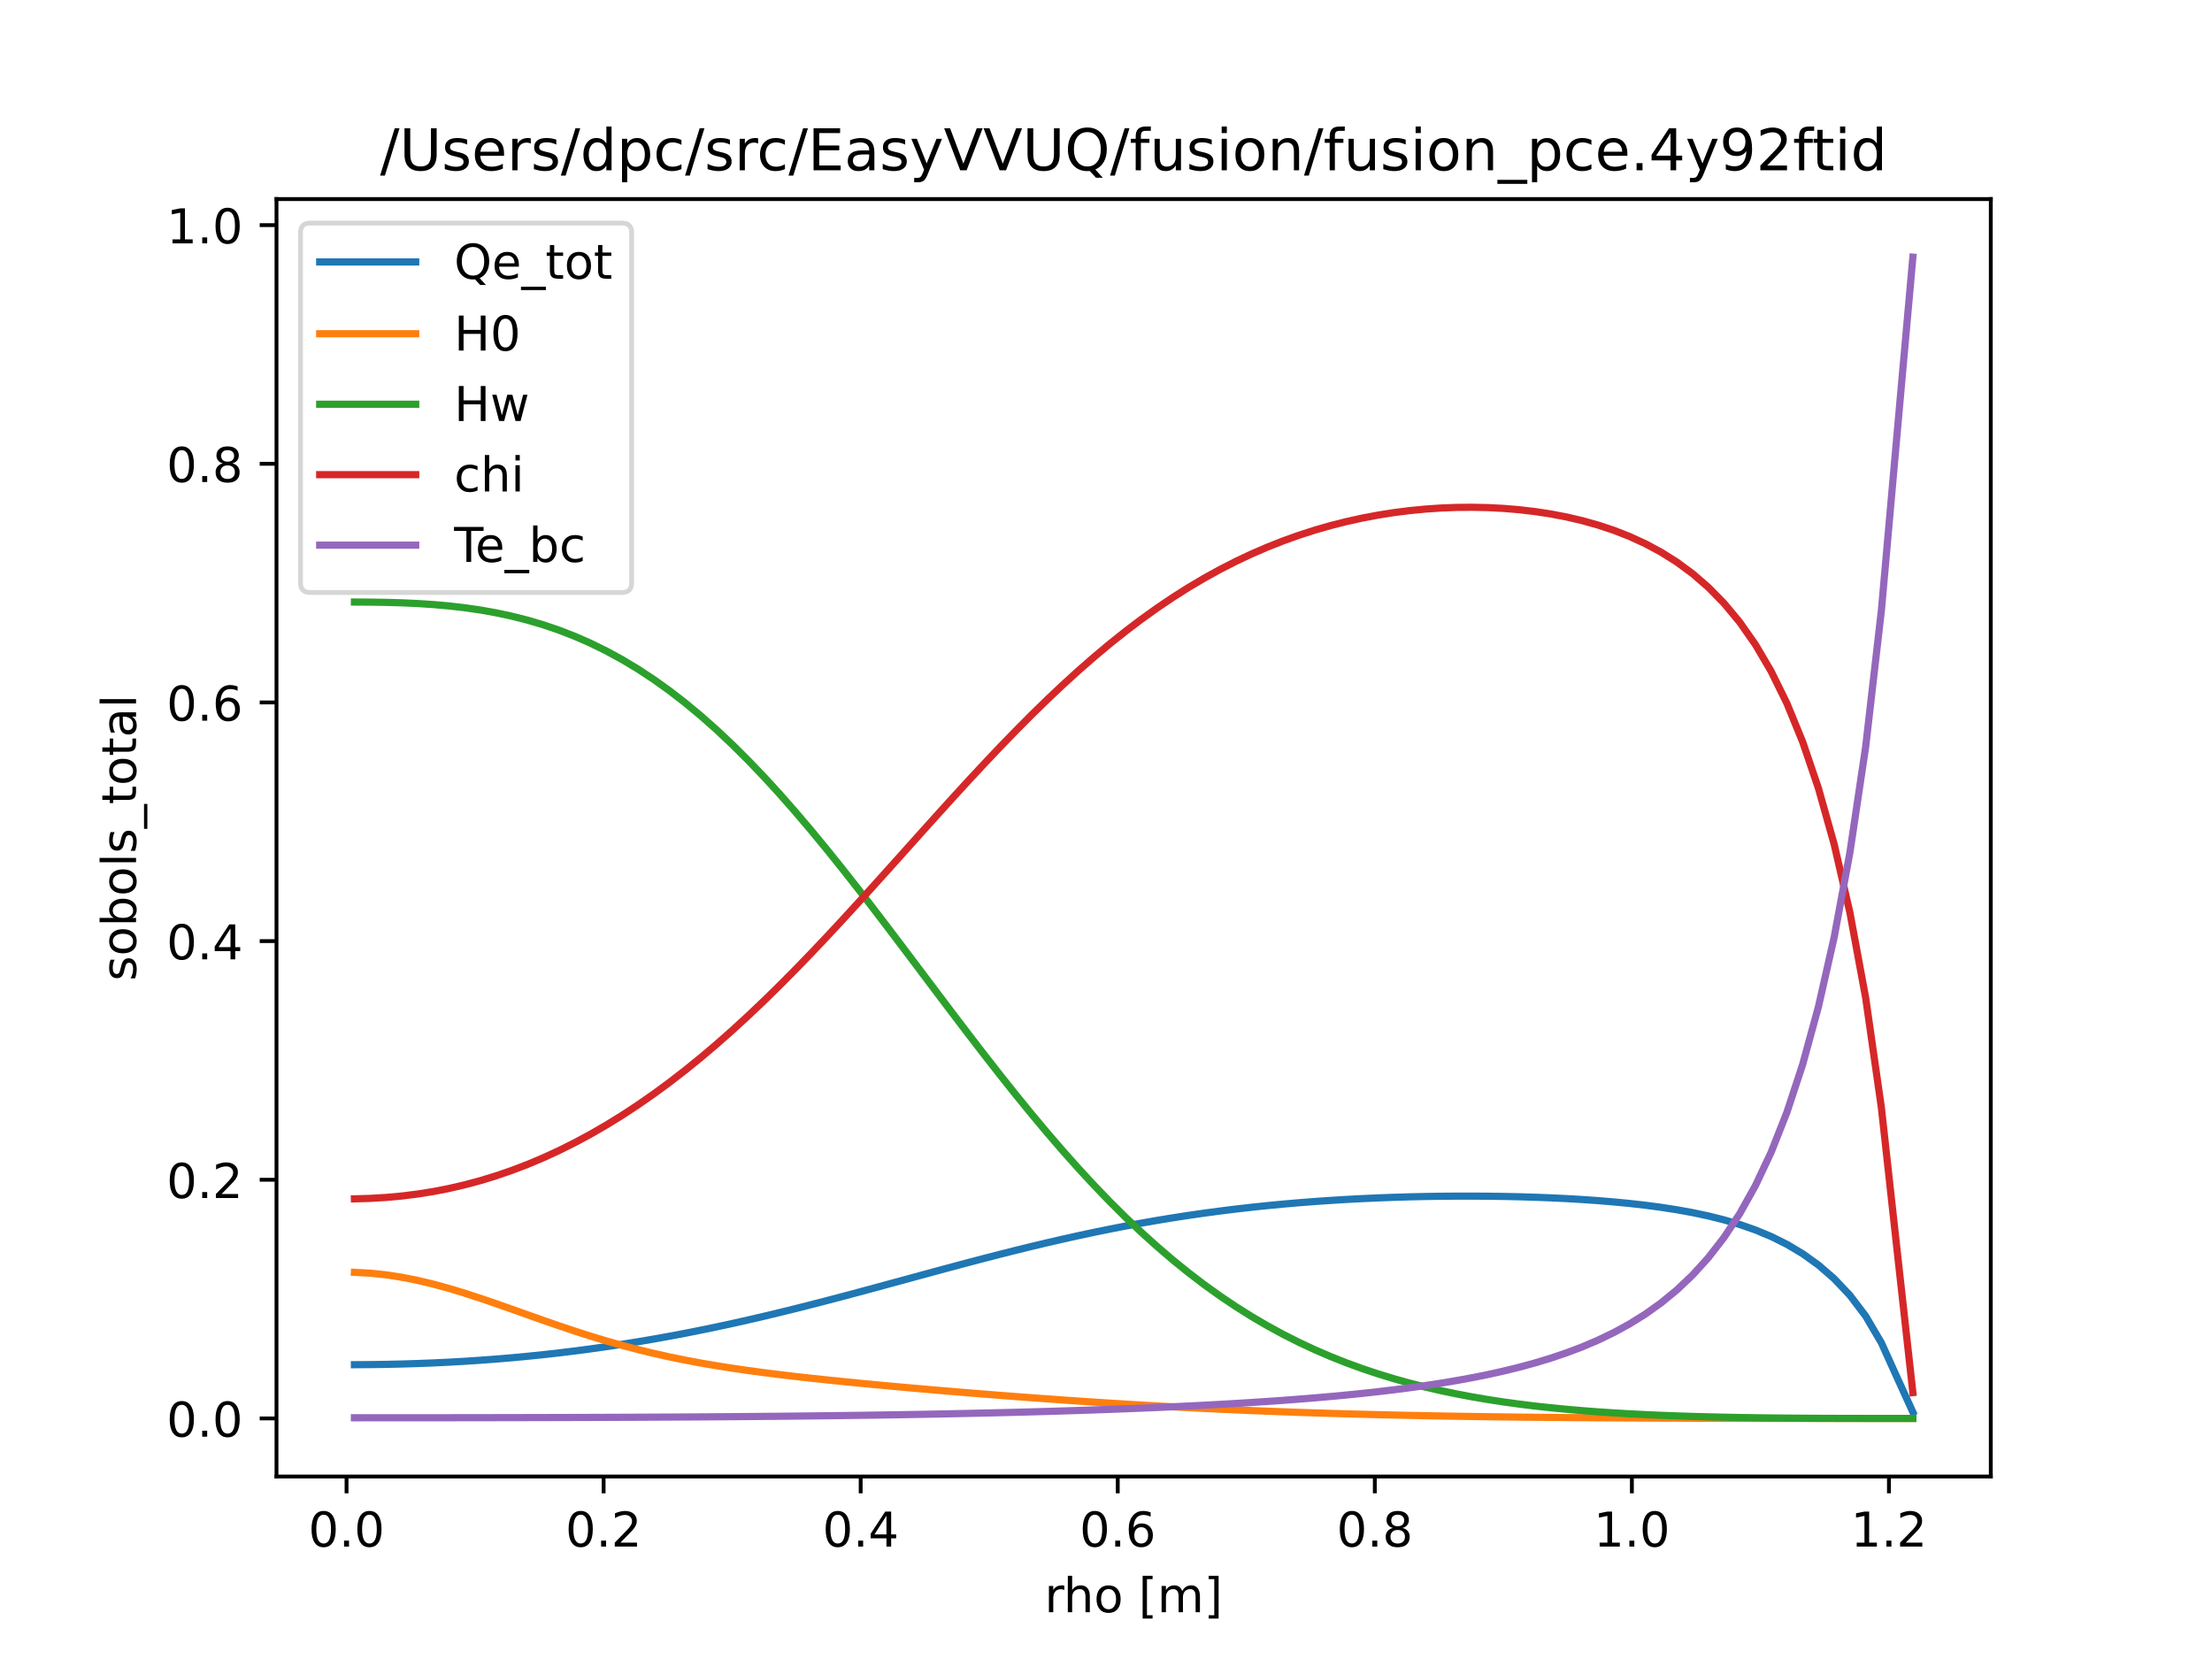 <?xml version="1.0" encoding="utf-8" standalone="no"?>
<!DOCTYPE svg PUBLIC "-//W3C//DTD SVG 1.1//EN"
  "http://www.w3.org/Graphics/SVG/1.1/DTD/svg11.dtd">
<!-- Created with matplotlib (https://matplotlib.org/) -->
<svg height="345.6pt" version="1.1" viewBox="0 0 460.8 345.6" width="460.8pt" xmlns="http://www.w3.org/2000/svg" xmlns:xlink="http://www.w3.org/1999/xlink">
 <defs>
  <style type="text/css">
*{stroke-linecap:butt;stroke-linejoin:round;}
  </style>
 </defs>
 <g id="figure_1">
  <g id="patch_1">
   <path d="M 0 345.6 
L 460.8 345.6 
L 460.8 0 
L 0 0 
z
" style="fill:#ffffff;"/>
  </g>
  <g id="axes_1">
   <g id="patch_2">
    <path d="M 57.6 307.584 
L 414.72 307.584 
L 414.72 41.472 
L 57.6 41.472 
z
" style="fill:#ffffff;"/>
   </g>
   <g id="matplotlib.axis_1">
    <g id="xtick_1">
     <g id="line2d_1">
      <defs>
       <path d="M 0 0 
L 0 3.5 
" id="mb67fc9edab" style="stroke:#000000;stroke-width:0.8;"/>
      </defs>
      <g>
       <use style="stroke:#000000;stroke-width:0.8;" x="72.193" xlink:href="#mb67fc9edab" y="307.584"/>
      </g>
     </g>
     <g id="text_1">
      <!-- 0.0 -->
      <defs>
       <path d="M 31.781 66.406 
Q 24.172 66.406 20.328 58.906 
Q 16.5 51.422 16.5 36.375 
Q 16.5 21.391 20.328 13.891 
Q 24.172 6.391 31.781 6.391 
Q 39.453 6.391 43.281 13.891 
Q 47.125 21.391 47.125 36.375 
Q 47.125 51.422 43.281 58.906 
Q 39.453 66.406 31.781 66.406 
z
M 31.781 74.219 
Q 44.047 74.219 50.516 64.516 
Q 56.984 54.828 56.984 36.375 
Q 56.984 17.969 50.516 8.266 
Q 44.047 -1.422 31.781 -1.422 
Q 19.531 -1.422 13.062 8.266 
Q 6.594 17.969 6.594 36.375 
Q 6.594 54.828 13.062 64.516 
Q 19.531 74.219 31.781 74.219 
z
" id="DejaVuSans-48"/>
       <path d="M 10.688 12.406 
L 21 12.406 
L 21 0 
L 10.688 0 
z
" id="DejaVuSans-46"/>
      </defs>
      <g transform="translate(64.241 322.182)scale(0.1 -0.1)">
       <use xlink:href="#DejaVuSans-48"/>
       <use x="63.623" xlink:href="#DejaVuSans-46"/>
       <use x="95.41" xlink:href="#DejaVuSans-48"/>
      </g>
     </g>
    </g>
    <g id="xtick_2">
     <g id="line2d_2">
      <g>
       <use style="stroke:#000000;stroke-width:0.8;" x="125.744" xlink:href="#mb67fc9edab" y="307.584"/>
      </g>
     </g>
     <g id="text_2">
      <!-- 0.2 -->
      <defs>
       <path d="M 19.188 8.297 
L 53.609 8.297 
L 53.609 0 
L 7.328 0 
L 7.328 8.297 
Q 12.938 14.109 22.625 23.891 
Q 32.328 33.688 34.812 36.531 
Q 39.547 41.844 41.422 45.531 
Q 43.312 49.219 43.312 52.781 
Q 43.312 58.594 39.234 62.25 
Q 35.156 65.922 28.609 65.922 
Q 23.969 65.922 18.812 64.312 
Q 13.672 62.703 7.812 59.422 
L 7.812 69.391 
Q 13.766 71.781 18.938 73 
Q 24.125 74.219 28.422 74.219 
Q 39.75 74.219 46.484 68.547 
Q 53.219 62.891 53.219 53.422 
Q 53.219 48.922 51.531 44.891 
Q 49.859 40.875 45.406 35.406 
Q 44.188 33.984 37.641 27.219 
Q 31.109 20.453 19.188 8.297 
z
" id="DejaVuSans-50"/>
      </defs>
      <g transform="translate(117.793 322.182)scale(0.1 -0.1)">
       <use xlink:href="#DejaVuSans-48"/>
       <use x="63.623" xlink:href="#DejaVuSans-46"/>
       <use x="95.41" xlink:href="#DejaVuSans-50"/>
      </g>
     </g>
    </g>
    <g id="xtick_3">
     <g id="line2d_3">
      <g>
       <use style="stroke:#000000;stroke-width:0.8;" x="179.296" xlink:href="#mb67fc9edab" y="307.584"/>
      </g>
     </g>
     <g id="text_3">
      <!-- 0.4 -->
      <defs>
       <path d="M 37.797 64.312 
L 12.891 25.391 
L 37.797 25.391 
z
M 35.203 72.906 
L 47.609 72.906 
L 47.609 25.391 
L 58.016 25.391 
L 58.016 17.188 
L 47.609 17.188 
L 47.609 0 
L 37.797 0 
L 37.797 17.188 
L 4.891 17.188 
L 4.891 26.703 
z
" id="DejaVuSans-52"/>
      </defs>
      <g transform="translate(171.344 322.182)scale(0.1 -0.1)">
       <use xlink:href="#DejaVuSans-48"/>
       <use x="63.623" xlink:href="#DejaVuSans-46"/>
       <use x="95.41" xlink:href="#DejaVuSans-52"/>
      </g>
     </g>
    </g>
    <g id="xtick_4">
     <g id="line2d_4">
      <g>
       <use style="stroke:#000000;stroke-width:0.8;" x="232.847" xlink:href="#mb67fc9edab" y="307.584"/>
      </g>
     </g>
     <g id="text_4">
      <!-- 0.6 -->
      <defs>
       <path d="M 33.016 40.375 
Q 26.375 40.375 22.484 35.828 
Q 18.609 31.297 18.609 23.391 
Q 18.609 15.531 22.484 10.953 
Q 26.375 6.391 33.016 6.391 
Q 39.656 6.391 43.531 10.953 
Q 47.406 15.531 47.406 23.391 
Q 47.406 31.297 43.531 35.828 
Q 39.656 40.375 33.016 40.375 
z
M 52.594 71.297 
L 52.594 62.312 
Q 48.875 64.062 45.094 64.984 
Q 41.312 65.922 37.594 65.922 
Q 27.828 65.922 22.672 59.328 
Q 17.531 52.734 16.797 39.406 
Q 19.672 43.656 24.016 45.922 
Q 28.375 48.188 33.594 48.188 
Q 44.578 48.188 50.953 41.516 
Q 57.328 34.859 57.328 23.391 
Q 57.328 12.156 50.688 5.359 
Q 44.047 -1.422 33.016 -1.422 
Q 20.359 -1.422 13.672 8.266 
Q 6.984 17.969 6.984 36.375 
Q 6.984 53.656 15.188 63.938 
Q 23.391 74.219 37.203 74.219 
Q 40.922 74.219 44.703 73.484 
Q 48.484 72.75 52.594 71.297 
z
" id="DejaVuSans-54"/>
      </defs>
      <g transform="translate(224.896 322.182)scale(0.1 -0.1)">
       <use xlink:href="#DejaVuSans-48"/>
       <use x="63.623" xlink:href="#DejaVuSans-46"/>
       <use x="95.41" xlink:href="#DejaVuSans-54"/>
      </g>
     </g>
    </g>
    <g id="xtick_5">
     <g id="line2d_5">
      <g>
       <use style="stroke:#000000;stroke-width:0.8;" x="286.399" xlink:href="#mb67fc9edab" y="307.584"/>
      </g>
     </g>
     <g id="text_5">
      <!-- 0.8 -->
      <defs>
       <path d="M 31.781 34.625 
Q 24.75 34.625 20.719 30.859 
Q 16.703 27.094 16.703 20.516 
Q 16.703 13.922 20.719 10.156 
Q 24.75 6.391 31.781 6.391 
Q 38.812 6.391 42.859 10.172 
Q 46.922 13.969 46.922 20.516 
Q 46.922 27.094 42.891 30.859 
Q 38.875 34.625 31.781 34.625 
z
M 21.922 38.812 
Q 15.578 40.375 12.031 44.719 
Q 8.5 49.078 8.5 55.328 
Q 8.5 64.062 14.719 69.141 
Q 20.953 74.219 31.781 74.219 
Q 42.672 74.219 48.875 69.141 
Q 55.078 64.062 55.078 55.328 
Q 55.078 49.078 51.531 44.719 
Q 48 40.375 41.703 38.812 
Q 48.828 37.156 52.797 32.312 
Q 56.781 27.484 56.781 20.516 
Q 56.781 9.906 50.312 4.234 
Q 43.844 -1.422 31.781 -1.422 
Q 19.734 -1.422 13.25 4.234 
Q 6.781 9.906 6.781 20.516 
Q 6.781 27.484 10.781 32.312 
Q 14.797 37.156 21.922 38.812 
z
M 18.312 54.391 
Q 18.312 48.734 21.844 45.562 
Q 25.391 42.391 31.781 42.391 
Q 38.141 42.391 41.719 45.562 
Q 45.312 48.734 45.312 54.391 
Q 45.312 60.062 41.719 63.234 
Q 38.141 66.406 31.781 66.406 
Q 25.391 66.406 21.844 63.234 
Q 18.312 60.062 18.312 54.391 
z
" id="DejaVuSans-56"/>
      </defs>
      <g transform="translate(278.447 322.182)scale(0.1 -0.1)">
       <use xlink:href="#DejaVuSans-48"/>
       <use x="63.623" xlink:href="#DejaVuSans-46"/>
       <use x="95.41" xlink:href="#DejaVuSans-56"/>
      </g>
     </g>
    </g>
    <g id="xtick_6">
     <g id="line2d_6">
      <g>
       <use style="stroke:#000000;stroke-width:0.8;" x="339.95" xlink:href="#mb67fc9edab" y="307.584"/>
      </g>
     </g>
     <g id="text_6">
      <!-- 1.0 -->
      <defs>
       <path d="M 12.406 8.297 
L 28.516 8.297 
L 28.516 63.922 
L 10.984 60.406 
L 10.984 69.391 
L 28.422 72.906 
L 38.281 72.906 
L 38.281 8.297 
L 54.391 8.297 
L 54.391 0 
L 12.406 0 
z
" id="DejaVuSans-49"/>
      </defs>
      <g transform="translate(331.998 322.182)scale(0.1 -0.1)">
       <use xlink:href="#DejaVuSans-49"/>
       <use x="63.623" xlink:href="#DejaVuSans-46"/>
       <use x="95.41" xlink:href="#DejaVuSans-48"/>
      </g>
     </g>
    </g>
    <g id="xtick_7">
     <g id="line2d_7">
      <g>
       <use style="stroke:#000000;stroke-width:0.8;" x="393.501" xlink:href="#mb67fc9edab" y="307.584"/>
      </g>
     </g>
     <g id="text_7">
      <!-- 1.2 -->
      <g transform="translate(385.55 322.182)scale(0.1 -0.1)">
       <use xlink:href="#DejaVuSans-49"/>
       <use x="63.623" xlink:href="#DejaVuSans-46"/>
       <use x="95.41" xlink:href="#DejaVuSans-50"/>
      </g>
     </g>
    </g>
    <g id="text_8">
     <!-- rho [m] -->
     <defs>
      <path d="M 41.109 46.297 
Q 39.594 47.172 37.812 47.578 
Q 36.031 48 33.891 48 
Q 26.266 48 22.188 43.047 
Q 18.109 38.094 18.109 28.812 
L 18.109 0 
L 9.078 0 
L 9.078 54.688 
L 18.109 54.688 
L 18.109 46.188 
Q 20.953 51.172 25.484 53.578 
Q 30.031 56 36.531 56 
Q 37.453 56 38.578 55.875 
Q 39.703 55.766 41.062 55.516 
z
" id="DejaVuSans-114"/>
      <path d="M 54.891 33.016 
L 54.891 0 
L 45.906 0 
L 45.906 32.719 
Q 45.906 40.484 42.875 44.328 
Q 39.844 48.188 33.797 48.188 
Q 26.516 48.188 22.312 43.547 
Q 18.109 38.922 18.109 30.906 
L 18.109 0 
L 9.078 0 
L 9.078 75.984 
L 18.109 75.984 
L 18.109 46.188 
Q 21.344 51.125 25.703 53.562 
Q 30.078 56 35.797 56 
Q 45.219 56 50.047 50.172 
Q 54.891 44.344 54.891 33.016 
z
" id="DejaVuSans-104"/>
      <path d="M 30.609 48.391 
Q 23.391 48.391 19.188 42.75 
Q 14.984 37.109 14.984 27.297 
Q 14.984 17.484 19.156 11.844 
Q 23.344 6.203 30.609 6.203 
Q 37.797 6.203 41.984 11.859 
Q 46.188 17.531 46.188 27.297 
Q 46.188 37.016 41.984 42.703 
Q 37.797 48.391 30.609 48.391 
z
M 30.609 56 
Q 42.328 56 49.016 48.375 
Q 55.719 40.766 55.719 27.297 
Q 55.719 13.875 49.016 6.219 
Q 42.328 -1.422 30.609 -1.422 
Q 18.844 -1.422 12.172 6.219 
Q 5.516 13.875 5.516 27.297 
Q 5.516 40.766 12.172 48.375 
Q 18.844 56 30.609 56 
z
" id="DejaVuSans-111"/>
      <path id="DejaVuSans-32"/>
      <path d="M 8.594 75.984 
L 29.297 75.984 
L 29.297 69 
L 17.578 69 
L 17.578 -6.203 
L 29.297 -6.203 
L 29.297 -13.188 
L 8.594 -13.188 
z
" id="DejaVuSans-91"/>
      <path d="M 52 44.188 
Q 55.375 50.25 60.062 53.125 
Q 64.75 56 71.094 56 
Q 79.641 56 84.281 50.016 
Q 88.922 44.047 88.922 33.016 
L 88.922 0 
L 79.891 0 
L 79.891 32.719 
Q 79.891 40.578 77.094 44.375 
Q 74.312 48.188 68.609 48.188 
Q 61.625 48.188 57.562 43.547 
Q 53.516 38.922 53.516 30.906 
L 53.516 0 
L 44.484 0 
L 44.484 32.719 
Q 44.484 40.625 41.703 44.406 
Q 38.922 48.188 33.109 48.188 
Q 26.219 48.188 22.156 43.531 
Q 18.109 38.875 18.109 30.906 
L 18.109 0 
L 9.078 0 
L 9.078 54.688 
L 18.109 54.688 
L 18.109 46.188 
Q 21.188 51.219 25.484 53.609 
Q 29.781 56 35.688 56 
Q 41.656 56 45.828 52.969 
Q 50 49.953 52 44.188 
z
" id="DejaVuSans-109"/>
      <path d="M 30.422 75.984 
L 30.422 -13.188 
L 9.719 -13.188 
L 9.719 -6.203 
L 21.391 -6.203 
L 21.391 69 
L 9.719 69 
L 9.719 75.984 
z
" id="DejaVuSans-93"/>
     </defs>
     <g transform="translate(217.603 335.861)scale(0.1 -0.1)">
      <use xlink:href="#DejaVuSans-114"/>
      <use x="39.363" xlink:href="#DejaVuSans-104"/>
      <use x="102.742" xlink:href="#DejaVuSans-111"/>
      <use x="163.924" xlink:href="#DejaVuSans-32"/>
      <use x="195.711" xlink:href="#DejaVuSans-91"/>
      <use x="234.725" xlink:href="#DejaVuSans-109"/>
      <use x="332.137" xlink:href="#DejaVuSans-93"/>
     </g>
    </g>
   </g>
   <g id="matplotlib.axis_2">
    <g id="ytick_1">
     <g id="line2d_8">
      <defs>
       <path d="M 0 0 
L -3.5 0 
" id="mecfaf6c3d4" style="stroke:#000000;stroke-width:0.8;"/>
      </defs>
      <g>
       <use style="stroke:#000000;stroke-width:0.8;" x="57.6" xlink:href="#mecfaf6c3d4" y="295.488"/>
      </g>
     </g>
     <g id="text_9">
      <!-- 0.0 -->
      <g transform="translate(34.697 299.287)scale(0.1 -0.1)">
       <use xlink:href="#DejaVuSans-48"/>
       <use x="63.623" xlink:href="#DejaVuSans-46"/>
       <use x="95.41" xlink:href="#DejaVuSans-48"/>
      </g>
     </g>
    </g>
    <g id="ytick_2">
     <g id="line2d_9">
      <g>
       <use style="stroke:#000000;stroke-width:0.8;" x="57.6" xlink:href="#mecfaf6c3d4" y="245.77"/>
      </g>
     </g>
     <g id="text_10">
      <!-- 0.2 -->
      <g transform="translate(34.697 249.569)scale(0.1 -0.1)">
       <use xlink:href="#DejaVuSans-48"/>
       <use x="63.623" xlink:href="#DejaVuSans-46"/>
       <use x="95.41" xlink:href="#DejaVuSans-50"/>
      </g>
     </g>
    </g>
    <g id="ytick_3">
     <g id="line2d_10">
      <g>
       <use style="stroke:#000000;stroke-width:0.8;" x="57.6" xlink:href="#mecfaf6c3d4" y="196.051"/>
      </g>
     </g>
     <g id="text_11">
      <!-- 0.4 -->
      <g transform="translate(34.697 199.85)scale(0.1 -0.1)">
       <use xlink:href="#DejaVuSans-48"/>
       <use x="63.623" xlink:href="#DejaVuSans-46"/>
       <use x="95.41" xlink:href="#DejaVuSans-52"/>
      </g>
     </g>
    </g>
    <g id="ytick_4">
     <g id="line2d_11">
      <g>
       <use style="stroke:#000000;stroke-width:0.8;" x="57.6" xlink:href="#mecfaf6c3d4" y="146.333"/>
      </g>
     </g>
     <g id="text_12">
      <!-- 0.6 -->
      <g transform="translate(34.697 150.132)scale(0.1 -0.1)">
       <use xlink:href="#DejaVuSans-48"/>
       <use x="63.623" xlink:href="#DejaVuSans-46"/>
       <use x="95.41" xlink:href="#DejaVuSans-54"/>
      </g>
     </g>
    </g>
    <g id="ytick_5">
     <g id="line2d_12">
      <g>
       <use style="stroke:#000000;stroke-width:0.8;" x="57.6" xlink:href="#mecfaf6c3d4" y="96.614"/>
      </g>
     </g>
     <g id="text_13">
      <!-- 0.8 -->
      <g transform="translate(34.697 100.413)scale(0.1 -0.1)">
       <use xlink:href="#DejaVuSans-48"/>
       <use x="63.623" xlink:href="#DejaVuSans-46"/>
       <use x="95.41" xlink:href="#DejaVuSans-56"/>
      </g>
     </g>
    </g>
    <g id="ytick_6">
     <g id="line2d_13">
      <g>
       <use style="stroke:#000000;stroke-width:0.8;" x="57.6" xlink:href="#mecfaf6c3d4" y="46.896"/>
      </g>
     </g>
     <g id="text_14">
      <!-- 1.0 -->
      <g transform="translate(34.697 50.695)scale(0.1 -0.1)">
       <use xlink:href="#DejaVuSans-49"/>
       <use x="63.623" xlink:href="#DejaVuSans-46"/>
       <use x="95.41" xlink:href="#DejaVuSans-48"/>
      </g>
     </g>
    </g>
    <g id="text_15">
     <!-- sobols_total -->
     <defs>
      <path d="M 44.281 53.078 
L 44.281 44.578 
Q 40.484 46.531 36.375 47.5 
Q 32.281 48.484 27.875 48.484 
Q 21.188 48.484 17.844 46.438 
Q 14.5 44.391 14.5 40.281 
Q 14.5 37.156 16.891 35.375 
Q 19.281 33.594 26.516 31.984 
L 29.594 31.297 
Q 39.156 29.25 43.188 25.516 
Q 47.219 21.781 47.219 15.094 
Q 47.219 7.469 41.188 3.016 
Q 35.156 -1.422 24.609 -1.422 
Q 20.219 -1.422 15.453 -0.562 
Q 10.688 0.297 5.422 2 
L 5.422 11.281 
Q 10.406 8.688 15.234 7.391 
Q 20.062 6.109 24.812 6.109 
Q 31.156 6.109 34.562 8.281 
Q 37.984 10.453 37.984 14.406 
Q 37.984 18.062 35.516 20.016 
Q 33.062 21.969 24.703 23.781 
L 21.578 24.516 
Q 13.234 26.266 9.516 29.906 
Q 5.812 33.547 5.812 39.891 
Q 5.812 47.609 11.281 51.797 
Q 16.75 56 26.812 56 
Q 31.781 56 36.172 55.266 
Q 40.578 54.547 44.281 53.078 
z
" id="DejaVuSans-115"/>
      <path d="M 48.688 27.297 
Q 48.688 37.203 44.609 42.844 
Q 40.531 48.484 33.406 48.484 
Q 26.266 48.484 22.188 42.844 
Q 18.109 37.203 18.109 27.297 
Q 18.109 17.391 22.188 11.75 
Q 26.266 6.109 33.406 6.109 
Q 40.531 6.109 44.609 11.75 
Q 48.688 17.391 48.688 27.297 
z
M 18.109 46.391 
Q 20.953 51.266 25.266 53.625 
Q 29.594 56 35.594 56 
Q 45.562 56 51.781 48.094 
Q 58.016 40.188 58.016 27.297 
Q 58.016 14.406 51.781 6.484 
Q 45.562 -1.422 35.594 -1.422 
Q 29.594 -1.422 25.266 0.953 
Q 20.953 3.328 18.109 8.203 
L 18.109 0 
L 9.078 0 
L 9.078 75.984 
L 18.109 75.984 
z
" id="DejaVuSans-98"/>
      <path d="M 9.422 75.984 
L 18.406 75.984 
L 18.406 0 
L 9.422 0 
z
" id="DejaVuSans-108"/>
      <path d="M 50.984 -16.609 
L 50.984 -23.578 
L -0.984 -23.578 
L -0.984 -16.609 
z
" id="DejaVuSans-95"/>
      <path d="M 18.312 70.219 
L 18.312 54.688 
L 36.812 54.688 
L 36.812 47.703 
L 18.312 47.703 
L 18.312 18.016 
Q 18.312 11.328 20.141 9.422 
Q 21.969 7.516 27.594 7.516 
L 36.812 7.516 
L 36.812 0 
L 27.594 0 
Q 17.188 0 13.234 3.875 
Q 9.281 7.766 9.281 18.016 
L 9.281 47.703 
L 2.688 47.703 
L 2.688 54.688 
L 9.281 54.688 
L 9.281 70.219 
z
" id="DejaVuSans-116"/>
      <path d="M 34.281 27.484 
Q 23.391 27.484 19.188 25 
Q 14.984 22.516 14.984 16.5 
Q 14.984 11.719 18.141 8.906 
Q 21.297 6.109 26.703 6.109 
Q 34.188 6.109 38.703 11.406 
Q 43.219 16.703 43.219 25.484 
L 43.219 27.484 
z
M 52.203 31.203 
L 52.203 0 
L 43.219 0 
L 43.219 8.297 
Q 40.141 3.328 35.547 0.953 
Q 30.953 -1.422 24.312 -1.422 
Q 15.922 -1.422 10.953 3.297 
Q 6 8.016 6 15.922 
Q 6 25.141 12.172 29.828 
Q 18.359 34.516 30.609 34.516 
L 43.219 34.516 
L 43.219 35.406 
Q 43.219 41.609 39.141 45 
Q 35.062 48.391 27.688 48.391 
Q 23 48.391 18.547 47.266 
Q 14.109 46.141 10.016 43.891 
L 10.016 52.203 
Q 14.938 54.109 19.578 55.047 
Q 24.219 56 28.609 56 
Q 40.484 56 46.344 49.844 
Q 52.203 43.703 52.203 31.203 
z
" id="DejaVuSans-97"/>
     </defs>
     <g transform="translate(28.339 204.352)rotate(-90)scale(0.1 -0.1)">
      <use xlink:href="#DejaVuSans-115"/>
      <use x="52.1" xlink:href="#DejaVuSans-111"/>
      <use x="113.281" xlink:href="#DejaVuSans-98"/>
      <use x="176.758" xlink:href="#DejaVuSans-111"/>
      <use x="237.939" xlink:href="#DejaVuSans-108"/>
      <use x="265.723" xlink:href="#DejaVuSans-115"/>
      <use x="317.822" xlink:href="#DejaVuSans-95"/>
      <use x="367.822" xlink:href="#DejaVuSans-116"/>
      <use x="407.031" xlink:href="#DejaVuSans-111"/>
      <use x="468.213" xlink:href="#DejaVuSans-116"/>
      <use x="507.422" xlink:href="#DejaVuSans-97"/>
      <use x="568.701" xlink:href="#DejaVuSans-108"/>
     </g>
    </g>
   </g>
   <g id="line2d_14">
    <path clip-path="url(#p77dd4fc972)" d="M 73.833 284.293 
L 77.112 284.27 
L 80.391 284.223 
L 83.671 284.149 
L 86.95 284.05 
L 90.229 283.922 
L 93.509 283.766 
L 96.788 283.58 
L 100.067 283.365 
L 103.347 283.12 
L 106.626 282.844 
L 109.905 282.537 
L 113.185 282.199 
L 116.464 281.83 
L 119.743 281.43 
L 123.023 280.998 
L 126.302 280.535 
L 129.581 280.04 
L 132.861 279.513 
L 136.14 278.956 
L 139.42 278.367 
L 142.699 277.748 
L 145.978 277.098 
L 149.258 276.419 
L 152.537 275.712 
L 155.816 274.977 
L 159.096 274.216 
L 162.375 273.43 
L 165.654 272.623 
L 168.934 271.794 
L 172.213 270.948 
L 175.492 270.087 
L 178.772 269.213 
L 182.051 268.329 
L 185.33 267.439 
L 188.61 266.546 
L 191.889 265.652 
L 195.168 264.762 
L 198.448 263.879 
L 201.727 263.005 
L 205.006 262.144 
L 208.286 261.299 
L 211.565 260.473 
L 214.844 259.667 
L 218.124 258.886 
L 221.403 258.131 
L 224.682 257.403 
L 227.962 256.704 
L 231.241 256.036 
L 234.52 255.399 
L 237.8 254.795 
L 241.079 254.224 
L 244.358 253.686 
L 247.638 253.182 
L 250.917 252.71 
L 254.196 252.272 
L 257.476 251.865 
L 260.755 251.491 
L 264.034 251.148 
L 267.314 250.835 
L 270.593 250.551 
L 273.872 250.296 
L 277.152 250.07 
L 280.431 249.87 
L 283.71 249.696 
L 286.99 249.549 
L 290.269 249.426 
L 293.548 249.327 
L 296.828 249.253 
L 300.107 249.202 
L 303.386 249.175 
L 306.666 249.172 
L 309.945 249.193 
L 313.224 249.238 
L 316.504 249.309 
L 319.783 249.408 
L 323.062 249.534 
L 326.342 249.692 
L 329.621 249.883 
L 332.9 250.112 
L 336.18 250.382 
L 339.459 250.7 
L 342.739 251.071 
L 346.018 251.505 
L 349.297 252.012 
L 352.577 252.605 
L 355.856 253.3 
L 359.135 254.118 
L 362.415 255.084 
L 365.694 256.229 
L 368.973 257.592 
L 372.253 259.222 
L 375.532 261.176 
L 378.811 263.529 
L 382.091 266.373 
L 385.37 269.84 
L 388.649 274.157 
L 391.929 279.739 
L 395.208 286.984 
L 398.487 294.179 
" style="fill:none;stroke:#1f77b4;stroke-linecap:square;stroke-width:1.5;"/>
   </g>
   <g id="line2d_15">
    <path clip-path="url(#p77dd4fc972)" d="M 73.833 265.052 
L 77.112 265.226 
L 80.391 265.567 
L 83.671 266.069 
L 86.95 266.717 
L 90.229 267.499 
L 93.509 268.395 
L 96.788 269.388 
L 100.067 270.455 
L 103.347 271.577 
L 106.626 272.731 
L 109.905 273.897 
L 113.185 275.057 
L 116.464 276.194 
L 119.743 277.294 
L 123.023 278.345 
L 126.302 279.338 
L 129.581 280.267 
L 132.861 281.131 
L 136.14 281.928 
L 139.42 282.66 
L 142.699 283.331 
L 145.978 283.944 
L 149.258 284.506 
L 152.537 285.022 
L 155.816 285.498 
L 159.096 285.94 
L 162.375 286.352 
L 165.654 286.74 
L 168.934 287.107 
L 172.213 287.457 
L 175.492 287.792 
L 178.772 288.116 
L 182.051 288.429 
L 185.33 288.733 
L 188.61 289.03 
L 191.889 289.319 
L 195.168 289.602 
L 198.448 289.879 
L 201.727 290.15 
L 205.006 290.414 
L 208.286 290.673 
L 211.565 290.925 
L 214.844 291.171 
L 218.124 291.411 
L 221.403 291.643 
L 224.682 291.869 
L 227.962 292.088 
L 231.241 292.299 
L 234.52 292.503 
L 237.8 292.699 
L 241.079 292.887 
L 244.358 293.068 
L 247.638 293.24 
L 250.917 293.404 
L 254.196 293.559 
L 257.476 293.707 
L 260.755 293.847 
L 264.034 293.979 
L 267.314 294.104 
L 270.593 294.221 
L 273.872 294.33 
L 277.152 294.433 
L 280.431 294.528 
L 283.71 294.618 
L 286.99 294.7 
L 290.269 294.777 
L 293.548 294.848 
L 296.828 294.914 
L 300.107 294.974 
L 303.386 295.03 
L 306.666 295.081 
L 309.945 295.127 
L 313.224 295.169 
L 316.504 295.208 
L 319.783 295.243 
L 323.062 295.274 
L 326.342 295.303 
L 329.621 295.329 
L 332.9 295.351 
L 336.18 295.372 
L 339.459 295.39 
L 342.739 295.406 
L 346.018 295.42 
L 349.297 295.432 
L 352.577 295.443 
L 355.856 295.452 
L 359.135 295.46 
L 362.415 295.466 
L 365.694 295.472 
L 368.973 295.476 
L 372.253 295.48 
L 375.532 295.482 
L 378.811 295.484 
L 382.091 295.486 
L 385.37 295.487 
L 388.649 295.487 
L 391.929 295.488 
L 395.208 295.488 
L 398.487 295.488 
" style="fill:none;stroke:#ff7f0e;stroke-linecap:square;stroke-width:1.5;"/>
   </g>
   <g id="line2d_16">
    <path clip-path="url(#p77dd4fc972)" d="M 73.833 125.416 
L 77.112 125.435 
L 80.391 125.484 
L 83.671 125.577 
L 86.95 125.724 
L 90.229 125.937 
L 93.509 126.226 
L 96.788 126.602 
L 100.067 127.077 
L 103.347 127.66 
L 106.626 128.362 
L 109.905 129.193 
L 113.185 130.163 
L 116.464 131.28 
L 119.743 132.554 
L 123.023 133.992 
L 126.302 135.602 
L 129.581 137.389 
L 132.861 139.358 
L 136.14 141.514 
L 139.42 143.857 
L 142.699 146.388 
L 145.978 149.108 
L 149.258 152.011 
L 152.537 155.096 
L 155.816 158.354 
L 159.096 161.778 
L 162.375 165.358 
L 165.654 169.084 
L 168.934 172.943 
L 172.213 176.921 
L 175.492 181.004 
L 178.772 185.175 
L 182.051 189.418 
L 185.33 193.716 
L 188.61 198.051 
L 191.889 202.407 
L 195.168 206.764 
L 198.448 211.106 
L 201.727 215.416 
L 205.006 219.677 
L 208.286 223.874 
L 211.565 227.992 
L 214.844 232.017 
L 218.124 235.938 
L 221.403 239.743 
L 224.682 243.422 
L 227.962 246.968 
L 231.241 250.374 
L 234.52 253.633 
L 237.8 256.744 
L 241.079 259.702 
L 244.358 262.508 
L 247.638 265.16 
L 250.917 267.66 
L 254.196 270.01 
L 257.476 272.212 
L 260.755 274.271 
L 264.034 276.191 
L 267.314 277.977 
L 270.593 279.634 
L 273.872 281.166 
L 277.152 282.581 
L 280.431 283.885 
L 283.71 285.082 
L 286.99 286.179 
L 290.269 287.183 
L 293.548 288.099 
L 296.828 288.932 
L 300.107 289.689 
L 303.386 290.374 
L 306.666 290.993 
L 309.945 291.552 
L 313.224 292.054 
L 316.504 292.503 
L 319.783 292.906 
L 323.062 293.264 
L 326.342 293.583 
L 329.621 293.865 
L 332.9 294.114 
L 336.18 294.332 
L 339.459 294.524 
L 342.739 294.69 
L 346.018 294.835 
L 349.297 294.959 
L 352.577 295.065 
L 355.856 295.154 
L 359.135 295.23 
L 362.415 295.292 
L 365.694 295.343 
L 368.973 295.384 
L 372.253 295.416 
L 375.532 295.441 
L 378.811 295.459 
L 382.091 295.471 
L 385.37 295.479 
L 388.649 295.484 
L 391.929 295.487 
L 395.208 295.488 
L 398.487 295.488 
" style="fill:none;stroke:#2ca02c;stroke-linecap:square;stroke-width:1.5;"/>
   </g>
   <g id="line2d_17">
    <path clip-path="url(#p77dd4fc972)" d="M 73.833 249.74 
L 77.112 249.646 
L 80.391 249.453 
L 83.671 249.154 
L 86.95 248.745 
L 90.229 248.223 
L 93.509 247.585 
L 96.788 246.827 
L 100.067 245.947 
L 103.347 244.944 
L 106.626 243.816 
L 109.905 242.562 
L 113.185 241.181 
L 116.464 239.672 
L 119.743 238.035 
L 123.023 236.27 
L 126.302 234.375 
L 129.581 232.352 
L 132.861 230.2 
L 136.14 227.92 
L 139.42 225.513 
L 142.699 222.98 
L 145.978 220.324 
L 149.258 217.547 
L 152.537 214.653 
L 155.816 211.647 
L 159.096 208.535 
L 162.375 205.322 
L 165.654 202.018 
L 168.934 198.63 
L 172.213 195.168 
L 175.492 191.643 
L 178.772 188.067 
L 182.051 184.45 
L 185.33 180.807 
L 188.61 177.15 
L 191.889 173.493 
L 195.168 169.848 
L 198.448 166.23 
L 201.727 162.652 
L 205.006 159.125 
L 208.286 155.663 
L 211.565 152.277 
L 214.844 148.977 
L 218.124 145.774 
L 221.403 142.676 
L 224.682 139.69 
L 227.962 136.824 
L 231.241 134.082 
L 234.52 131.469 
L 237.8 128.988 
L 241.079 126.641 
L 244.358 124.43 
L 247.638 122.354 
L 250.917 120.413 
L 254.196 118.606 
L 257.476 116.931 
L 260.755 115.386 
L 264.034 113.968 
L 267.314 112.673 
L 270.593 111.499 
L 273.872 110.442 
L 277.152 109.499 
L 280.431 108.666 
L 283.71 107.941 
L 286.99 107.319 
L 290.269 106.8 
L 293.548 106.381 
L 296.828 106.059 
L 300.107 105.834 
L 303.386 105.706 
L 306.666 105.675 
L 309.945 105.743 
L 313.224 105.912 
L 316.504 106.185 
L 319.783 106.569 
L 323.062 107.07 
L 326.342 107.697 
L 329.621 108.462 
L 332.9 109.38 
L 336.18 110.469 
L 339.459 111.751 
L 342.739 113.255 
L 346.018 115.016 
L 349.297 117.076 
L 352.577 119.491 
L 355.856 122.325 
L 359.135 125.663 
L 362.415 129.609 
L 365.694 134.291 
L 368.973 139.871 
L 372.253 146.546 
L 375.532 154.559 
L 378.811 164.209 
L 382.091 175.879 
L 385.37 190.112 
L 388.649 207.843 
L 391.929 230.771 
L 395.208 260.54 
L 398.487 290.107 
" style="fill:none;stroke:#d62728;stroke-linecap:square;stroke-width:1.5;"/>
   </g>
   <g id="line2d_18">
    <path clip-path="url(#p77dd4fc972)" d="M 73.833 295.348 
L 77.112 295.347 
L 80.391 295.346 
L 83.671 295.345 
L 86.95 295.343 
L 90.229 295.34 
L 93.509 295.337 
L 96.788 295.333 
L 100.067 295.329 
L 103.347 295.323 
L 106.626 295.317 
L 109.905 295.31 
L 113.185 295.303 
L 116.464 295.294 
L 119.743 295.284 
L 123.023 295.274 
L 126.302 295.262 
L 129.581 295.249 
L 132.861 295.235 
L 136.14 295.219 
L 139.42 295.202 
L 142.699 295.183 
L 145.978 295.163 
L 149.258 295.141 
L 152.537 295.117 
L 155.816 295.091 
L 159.096 295.063 
L 162.375 295.033 
L 165.654 295 
L 168.934 294.964 
L 172.213 294.926 
L 175.492 294.886 
L 178.772 294.842 
L 182.051 294.795 
L 185.33 294.745 
L 188.61 294.691 
L 191.889 294.634 
L 195.168 294.573 
L 198.448 294.508 
L 201.727 294.439 
L 205.006 294.366 
L 208.286 294.288 
L 211.565 294.206 
L 214.844 294.118 
L 218.124 294.025 
L 221.403 293.927 
L 224.682 293.823 
L 227.962 293.713 
L 231.241 293.596 
L 234.52 293.472 
L 237.8 293.341 
L 241.079 293.202 
L 244.358 293.054 
L 247.638 292.897 
L 250.917 292.73 
L 254.196 292.552 
L 257.476 292.363 
L 260.755 292.161 
L 264.034 291.945 
L 267.314 291.715 
L 270.593 291.467 
L 273.872 291.202 
L 277.152 290.917 
L 280.431 290.609 
L 283.71 290.278 
L 286.99 289.919 
L 290.269 289.531 
L 293.548 289.109 
L 296.828 288.65 
L 300.107 288.15 
L 303.386 287.602 
L 306.666 287.002 
L 309.945 286.342 
L 313.224 285.614 
L 316.504 284.81 
L 319.783 283.918 
L 323.062 282.925 
L 326.342 281.816 
L 329.621 280.573 
L 332.9 279.175 
L 336.18 277.596 
L 339.459 275.805 
L 342.739 273.764 
L 346.018 271.428 
L 349.297 268.74 
L 352.577 265.632 
L 355.856 262.02 
L 359.135 257.798 
L 362.415 252.836 
L 365.694 246.971 
L 368.973 240.005 
L 372.253 231.69 
L 375.532 221.724 
L 378.811 209.733 
L 382.091 195.246 
L 385.37 177.584 
L 388.649 155.588 
L 391.929 127.151 
L 395.208 90.234 
L 398.487 53.568 
" style="fill:none;stroke:#9467bd;stroke-linecap:square;stroke-width:1.5;"/>
   </g>
   <g id="patch_3">
    <path d="M 57.6 307.584 
L 57.6 41.472 
" style="fill:none;stroke:#000000;stroke-linecap:square;stroke-linejoin:miter;stroke-width:0.8;"/>
   </g>
   <g id="patch_4">
    <path d="M 414.72 307.584 
L 414.72 41.472 
" style="fill:none;stroke:#000000;stroke-linecap:square;stroke-linejoin:miter;stroke-width:0.8;"/>
   </g>
   <g id="patch_5">
    <path d="M 57.6 307.584 
L 414.72 307.584 
" style="fill:none;stroke:#000000;stroke-linecap:square;stroke-linejoin:miter;stroke-width:0.8;"/>
   </g>
   <g id="patch_6">
    <path d="M 57.6 41.472 
L 414.72 41.472 
" style="fill:none;stroke:#000000;stroke-linecap:square;stroke-linejoin:miter;stroke-width:0.8;"/>
   </g>
   <g id="text_16">
    <!-- /Users/dpc/src/EasyVVUQ/fusion/fusion_pce.4y92ftid -->
    <defs>
     <path d="M 25.391 72.906 
L 33.688 72.906 
L 8.297 -9.281 
L 0 -9.281 
z
" id="DejaVuSans-47"/>
     <path d="M 8.688 72.906 
L 18.609 72.906 
L 18.609 28.609 
Q 18.609 16.891 22.844 11.734 
Q 27.094 6.594 36.625 6.594 
Q 46.094 6.594 50.344 11.734 
Q 54.594 16.891 54.594 28.609 
L 54.594 72.906 
L 64.5 72.906 
L 64.5 27.391 
Q 64.5 13.141 57.438 5.859 
Q 50.391 -1.422 36.625 -1.422 
Q 22.797 -1.422 15.734 5.859 
Q 8.688 13.141 8.688 27.391 
z
" id="DejaVuSans-85"/>
     <path d="M 56.203 29.594 
L 56.203 25.203 
L 14.891 25.203 
Q 15.484 15.922 20.484 11.062 
Q 25.484 6.203 34.422 6.203 
Q 39.594 6.203 44.453 7.469 
Q 49.312 8.734 54.109 11.281 
L 54.109 2.781 
Q 49.266 0.734 44.188 -0.344 
Q 39.109 -1.422 33.891 -1.422 
Q 20.797 -1.422 13.156 6.188 
Q 5.516 13.812 5.516 26.812 
Q 5.516 40.234 12.766 48.109 
Q 20.016 56 32.328 56 
Q 43.359 56 49.781 48.891 
Q 56.203 41.797 56.203 29.594 
z
M 47.219 32.234 
Q 47.125 39.594 43.094 43.984 
Q 39.062 48.391 32.422 48.391 
Q 24.906 48.391 20.391 44.141 
Q 15.875 39.891 15.188 32.172 
z
" id="DejaVuSans-101"/>
     <path d="M 45.406 46.391 
L 45.406 75.984 
L 54.391 75.984 
L 54.391 0 
L 45.406 0 
L 45.406 8.203 
Q 42.578 3.328 38.25 0.953 
Q 33.938 -1.422 27.875 -1.422 
Q 17.969 -1.422 11.734 6.484 
Q 5.516 14.406 5.516 27.297 
Q 5.516 40.188 11.734 48.094 
Q 17.969 56 27.875 56 
Q 33.938 56 38.25 53.625 
Q 42.578 51.266 45.406 46.391 
z
M 14.797 27.297 
Q 14.797 17.391 18.875 11.75 
Q 22.953 6.109 30.078 6.109 
Q 37.203 6.109 41.297 11.75 
Q 45.406 17.391 45.406 27.297 
Q 45.406 37.203 41.297 42.844 
Q 37.203 48.484 30.078 48.484 
Q 22.953 48.484 18.875 42.844 
Q 14.797 37.203 14.797 27.297 
z
" id="DejaVuSans-100"/>
     <path d="M 18.109 8.203 
L 18.109 -20.797 
L 9.078 -20.797 
L 9.078 54.688 
L 18.109 54.688 
L 18.109 46.391 
Q 20.953 51.266 25.266 53.625 
Q 29.594 56 35.594 56 
Q 45.562 56 51.781 48.094 
Q 58.016 40.188 58.016 27.297 
Q 58.016 14.406 51.781 6.484 
Q 45.562 -1.422 35.594 -1.422 
Q 29.594 -1.422 25.266 0.953 
Q 20.953 3.328 18.109 8.203 
z
M 48.688 27.297 
Q 48.688 37.203 44.609 42.844 
Q 40.531 48.484 33.406 48.484 
Q 26.266 48.484 22.188 42.844 
Q 18.109 37.203 18.109 27.297 
Q 18.109 17.391 22.188 11.75 
Q 26.266 6.109 33.406 6.109 
Q 40.531 6.109 44.609 11.75 
Q 48.688 17.391 48.688 27.297 
z
" id="DejaVuSans-112"/>
     <path d="M 48.781 52.594 
L 48.781 44.188 
Q 44.969 46.297 41.141 47.344 
Q 37.312 48.391 33.406 48.391 
Q 24.656 48.391 19.812 42.844 
Q 14.984 37.312 14.984 27.297 
Q 14.984 17.281 19.812 11.734 
Q 24.656 6.203 33.406 6.203 
Q 37.312 6.203 41.141 7.25 
Q 44.969 8.297 48.781 10.406 
L 48.781 2.094 
Q 45.016 0.344 40.984 -0.531 
Q 36.969 -1.422 32.422 -1.422 
Q 20.062 -1.422 12.781 6.344 
Q 5.516 14.109 5.516 27.297 
Q 5.516 40.672 12.859 48.328 
Q 20.219 56 33.016 56 
Q 37.156 56 41.109 55.141 
Q 45.062 54.297 48.781 52.594 
z
" id="DejaVuSans-99"/>
     <path d="M 9.812 72.906 
L 55.906 72.906 
L 55.906 64.594 
L 19.672 64.594 
L 19.672 43.016 
L 54.391 43.016 
L 54.391 34.719 
L 19.672 34.719 
L 19.672 8.297 
L 56.781 8.297 
L 56.781 0 
L 9.812 0 
z
" id="DejaVuSans-69"/>
     <path d="M 32.172 -5.078 
Q 28.375 -14.844 24.75 -17.812 
Q 21.141 -20.797 15.094 -20.797 
L 7.906 -20.797 
L 7.906 -13.281 
L 13.188 -13.281 
Q 16.891 -13.281 18.938 -11.516 
Q 21 -9.766 23.484 -3.219 
L 25.094 0.875 
L 2.984 54.688 
L 12.5 54.688 
L 29.594 11.922 
L 46.688 54.688 
L 56.203 54.688 
z
" id="DejaVuSans-121"/>
     <path d="M 28.609 0 
L 0.781 72.906 
L 11.078 72.906 
L 34.188 11.531 
L 57.328 72.906 
L 67.578 72.906 
L 39.797 0 
z
" id="DejaVuSans-86"/>
     <path d="M 39.406 66.219 
Q 28.656 66.219 22.328 58.203 
Q 16.016 50.203 16.016 36.375 
Q 16.016 22.609 22.328 14.594 
Q 28.656 6.594 39.406 6.594 
Q 50.141 6.594 56.422 14.594 
Q 62.703 22.609 62.703 36.375 
Q 62.703 50.203 56.422 58.203 
Q 50.141 66.219 39.406 66.219 
z
M 53.219 1.312 
L 66.219 -12.891 
L 54.297 -12.891 
L 43.5 -1.219 
Q 41.891 -1.312 41.031 -1.359 
Q 40.188 -1.422 39.406 -1.422 
Q 24.031 -1.422 14.812 8.859 
Q 5.609 19.141 5.609 36.375 
Q 5.609 53.656 14.812 63.938 
Q 24.031 74.219 39.406 74.219 
Q 54.734 74.219 63.906 63.938 
Q 73.094 53.656 73.094 36.375 
Q 73.094 23.688 67.984 14.641 
Q 62.891 5.609 53.219 1.312 
z
" id="DejaVuSans-81"/>
     <path d="M 37.109 75.984 
L 37.109 68.5 
L 28.516 68.5 
Q 23.688 68.5 21.797 66.547 
Q 19.922 64.594 19.922 59.516 
L 19.922 54.688 
L 34.719 54.688 
L 34.719 47.703 
L 19.922 47.703 
L 19.922 0 
L 10.891 0 
L 10.891 47.703 
L 2.297 47.703 
L 2.297 54.688 
L 10.891 54.688 
L 10.891 58.5 
Q 10.891 67.625 15.141 71.797 
Q 19.391 75.984 28.609 75.984 
z
" id="DejaVuSans-102"/>
     <path d="M 8.5 21.578 
L 8.5 54.688 
L 17.484 54.688 
L 17.484 21.922 
Q 17.484 14.156 20.5 10.266 
Q 23.531 6.391 29.594 6.391 
Q 36.859 6.391 41.078 11.031 
Q 45.312 15.672 45.312 23.688 
L 45.312 54.688 
L 54.297 54.688 
L 54.297 0 
L 45.312 0 
L 45.312 8.406 
Q 42.047 3.422 37.719 1 
Q 33.406 -1.422 27.688 -1.422 
Q 18.266 -1.422 13.375 4.438 
Q 8.5 10.297 8.5 21.578 
z
M 31.109 56 
z
" id="DejaVuSans-117"/>
     <path d="M 9.422 54.688 
L 18.406 54.688 
L 18.406 0 
L 9.422 0 
z
M 9.422 75.984 
L 18.406 75.984 
L 18.406 64.594 
L 9.422 64.594 
z
" id="DejaVuSans-105"/>
     <path d="M 54.891 33.016 
L 54.891 0 
L 45.906 0 
L 45.906 32.719 
Q 45.906 40.484 42.875 44.328 
Q 39.844 48.188 33.797 48.188 
Q 26.516 48.188 22.312 43.547 
Q 18.109 38.922 18.109 30.906 
L 18.109 0 
L 9.078 0 
L 9.078 54.688 
L 18.109 54.688 
L 18.109 46.188 
Q 21.344 51.125 25.703 53.562 
Q 30.078 56 35.797 56 
Q 45.219 56 50.047 50.172 
Q 54.891 44.344 54.891 33.016 
z
" id="DejaVuSans-110"/>
     <path d="M 10.984 1.516 
L 10.984 10.5 
Q 14.703 8.734 18.5 7.812 
Q 22.312 6.891 25.984 6.891 
Q 35.75 6.891 40.891 13.453 
Q 46.047 20.016 46.781 33.406 
Q 43.953 29.203 39.594 26.953 
Q 35.25 24.703 29.984 24.703 
Q 19.047 24.703 12.672 31.312 
Q 6.297 37.938 6.297 49.422 
Q 6.297 60.641 12.938 67.422 
Q 19.578 74.219 30.609 74.219 
Q 43.266 74.219 49.922 64.516 
Q 56.594 54.828 56.594 36.375 
Q 56.594 19.141 48.406 8.859 
Q 40.234 -1.422 26.422 -1.422 
Q 22.703 -1.422 18.891 -0.688 
Q 15.094 0.047 10.984 1.516 
z
M 30.609 32.422 
Q 37.25 32.422 41.125 36.953 
Q 45.016 41.5 45.016 49.422 
Q 45.016 57.281 41.125 61.844 
Q 37.25 66.406 30.609 66.406 
Q 23.969 66.406 20.094 61.844 
Q 16.219 57.281 16.219 49.422 
Q 16.219 41.5 20.094 36.953 
Q 23.969 32.422 30.609 32.422 
z
" id="DejaVuSans-57"/>
    </defs>
    <g transform="translate(79.182 35.472)scale(0.12 -0.12)">
     <use xlink:href="#DejaVuSans-47"/>
     <use x="33.691" xlink:href="#DejaVuSans-85"/>
     <use x="106.885" xlink:href="#DejaVuSans-115"/>
     <use x="158.984" xlink:href="#DejaVuSans-101"/>
     <use x="220.508" xlink:href="#DejaVuSans-114"/>
     <use x="261.621" xlink:href="#DejaVuSans-115"/>
     <use x="313.721" xlink:href="#DejaVuSans-47"/>
     <use x="347.412" xlink:href="#DejaVuSans-100"/>
     <use x="410.889" xlink:href="#DejaVuSans-112"/>
     <use x="474.365" xlink:href="#DejaVuSans-99"/>
     <use x="529.346" xlink:href="#DejaVuSans-47"/>
     <use x="563.037" xlink:href="#DejaVuSans-115"/>
     <use x="615.137" xlink:href="#DejaVuSans-114"/>
     <use x="654" xlink:href="#DejaVuSans-99"/>
     <use x="708.98" xlink:href="#DejaVuSans-47"/>
     <use x="742.672" xlink:href="#DejaVuSans-69"/>
     <use x="805.855" xlink:href="#DejaVuSans-97"/>
     <use x="867.135" xlink:href="#DejaVuSans-115"/>
     <use x="919.234" xlink:href="#DejaVuSans-121"/>
     <use x="978.414" xlink:href="#DejaVuSans-86"/>
     <use x="1046.822" xlink:href="#DejaVuSans-86"/>
     <use x="1115.23" xlink:href="#DejaVuSans-85"/>
     <use x="1188.424" xlink:href="#DejaVuSans-81"/>
     <use x="1267.135" xlink:href="#DejaVuSans-47"/>
     <use x="1300.826" xlink:href="#DejaVuSans-102"/>
     <use x="1336.031" xlink:href="#DejaVuSans-117"/>
     <use x="1399.41" xlink:href="#DejaVuSans-115"/>
     <use x="1451.51" xlink:href="#DejaVuSans-105"/>
     <use x="1479.293" xlink:href="#DejaVuSans-111"/>
     <use x="1540.475" xlink:href="#DejaVuSans-110"/>
     <use x="1603.854" xlink:href="#DejaVuSans-47"/>
     <use x="1637.545" xlink:href="#DejaVuSans-102"/>
     <use x="1672.75" xlink:href="#DejaVuSans-117"/>
     <use x="1736.129" xlink:href="#DejaVuSans-115"/>
     <use x="1788.229" xlink:href="#DejaVuSans-105"/>
     <use x="1816.012" xlink:href="#DejaVuSans-111"/>
     <use x="1877.193" xlink:href="#DejaVuSans-110"/>
     <use x="1940.572" xlink:href="#DejaVuSans-95"/>
     <use x="1990.572" xlink:href="#DejaVuSans-112"/>
     <use x="2054.049" xlink:href="#DejaVuSans-99"/>
     <use x="2109.029" xlink:href="#DejaVuSans-101"/>
     <use x="2170.553" xlink:href="#DejaVuSans-46"/>
     <use x="2202.34" xlink:href="#DejaVuSans-52"/>
     <use x="2265.963" xlink:href="#DejaVuSans-121"/>
     <use x="2325.143" xlink:href="#DejaVuSans-57"/>
     <use x="2388.766" xlink:href="#DejaVuSans-50"/>
     <use x="2452.389" xlink:href="#DejaVuSans-102"/>
     <use x="2485.844" xlink:href="#DejaVuSans-116"/>
     <use x="2525.053" xlink:href="#DejaVuSans-105"/>
     <use x="2552.836" xlink:href="#DejaVuSans-100"/>
    </g>
   </g>
   <g id="legend_1">
    <g id="patch_7">
     <path d="M 64.6 123.419 
L 129.584 123.419 
Q 131.584 123.419 131.584 121.419 
L 131.584 48.472 
Q 131.584 46.472 129.584 46.472 
L 64.6 46.472 
Q 62.6 46.472 62.6 48.472 
L 62.6 121.419 
Q 62.6 123.419 64.6 123.419 
z
" style="fill:#ffffff;opacity:0.8;stroke:#cccccc;stroke-linejoin:miter;"/>
    </g>
    <g id="line2d_19">
     <path d="M 66.6 54.57 
L 86.6 54.57 
" style="fill:none;stroke:#1f77b4;stroke-linecap:square;stroke-width:1.5;"/>
    </g>
    <g id="line2d_20"/>
    <g id="text_17">
     <!-- Qe_tot -->
     <g transform="translate(94.6 58.07)scale(0.1 -0.1)">
      <use xlink:href="#DejaVuSans-81"/>
      <use x="78.711" xlink:href="#DejaVuSans-101"/>
      <use x="140.234" xlink:href="#DejaVuSans-95"/>
      <use x="190.234" xlink:href="#DejaVuSans-116"/>
      <use x="229.443" xlink:href="#DejaVuSans-111"/>
      <use x="290.625" xlink:href="#DejaVuSans-116"/>
     </g>
    </g>
    <g id="line2d_21">
     <path d="M 66.6 69.527 
L 86.6 69.527 
" style="fill:none;stroke:#ff7f0e;stroke-linecap:square;stroke-width:1.5;"/>
    </g>
    <g id="line2d_22"/>
    <g id="text_18">
     <!-- H0 -->
     <defs>
      <path d="M 9.812 72.906 
L 19.672 72.906 
L 19.672 43.016 
L 55.516 43.016 
L 55.516 72.906 
L 65.375 72.906 
L 65.375 0 
L 55.516 0 
L 55.516 34.719 
L 19.672 34.719 
L 19.672 0 
L 9.812 0 
z
" id="DejaVuSans-72"/>
     </defs>
     <g transform="translate(94.6 73.027)scale(0.1 -0.1)">
      <use xlink:href="#DejaVuSans-72"/>
      <use x="75.195" xlink:href="#DejaVuSans-48"/>
     </g>
    </g>
    <g id="line2d_23">
     <path d="M 66.6 84.205 
L 86.6 84.205 
" style="fill:none;stroke:#2ca02c;stroke-linecap:square;stroke-width:1.5;"/>
    </g>
    <g id="line2d_24"/>
    <g id="text_19">
     <!-- Hw -->
     <defs>
      <path d="M 4.203 54.688 
L 13.188 54.688 
L 24.422 12.016 
L 35.594 54.688 
L 46.188 54.688 
L 57.422 12.016 
L 68.609 54.688 
L 77.594 54.688 
L 63.281 0 
L 52.688 0 
L 40.922 44.828 
L 29.109 0 
L 18.5 0 
z
" id="DejaVuSans-119"/>
     </defs>
     <g transform="translate(94.6 87.705)scale(0.1 -0.1)">
      <use xlink:href="#DejaVuSans-72"/>
      <use x="75.195" xlink:href="#DejaVuSans-119"/>
     </g>
    </g>
    <g id="line2d_25">
     <path d="M 66.6 98.883 
L 86.6 98.883 
" style="fill:none;stroke:#d62728;stroke-linecap:square;stroke-width:1.5;"/>
    </g>
    <g id="line2d_26"/>
    <g id="text_20">
     <!-- chi -->
     <g transform="translate(94.6 102.383)scale(0.1 -0.1)">
      <use xlink:href="#DejaVuSans-99"/>
      <use x="54.98" xlink:href="#DejaVuSans-104"/>
      <use x="118.359" xlink:href="#DejaVuSans-105"/>
     </g>
    </g>
    <g id="line2d_27">
     <path d="M 66.6 113.561 
L 86.6 113.561 
" style="fill:none;stroke:#9467bd;stroke-linecap:square;stroke-width:1.5;"/>
    </g>
    <g id="line2d_28"/>
    <g id="text_21">
     <!-- Te_bc -->
     <defs>
      <path d="M -0.297 72.906 
L 61.375 72.906 
L 61.375 64.594 
L 35.5 64.594 
L 35.5 0 
L 25.594 0 
L 25.594 64.594 
L -0.297 64.594 
z
" id="DejaVuSans-84"/>
     </defs>
     <g transform="translate(94.6 117.061)scale(0.1 -0.1)">
      <use xlink:href="#DejaVuSans-84"/>
      <use x="44.084" xlink:href="#DejaVuSans-101"/>
      <use x="105.607" xlink:href="#DejaVuSans-95"/>
      <use x="155.607" xlink:href="#DejaVuSans-98"/>
      <use x="219.084" xlink:href="#DejaVuSans-99"/>
     </g>
    </g>
   </g>
  </g>
 </g>
 <defs>
  <clipPath id="p77dd4fc972">
   <rect height="266.112" width="357.12" x="57.6" y="41.472"/>
  </clipPath>
 </defs>
</svg>
